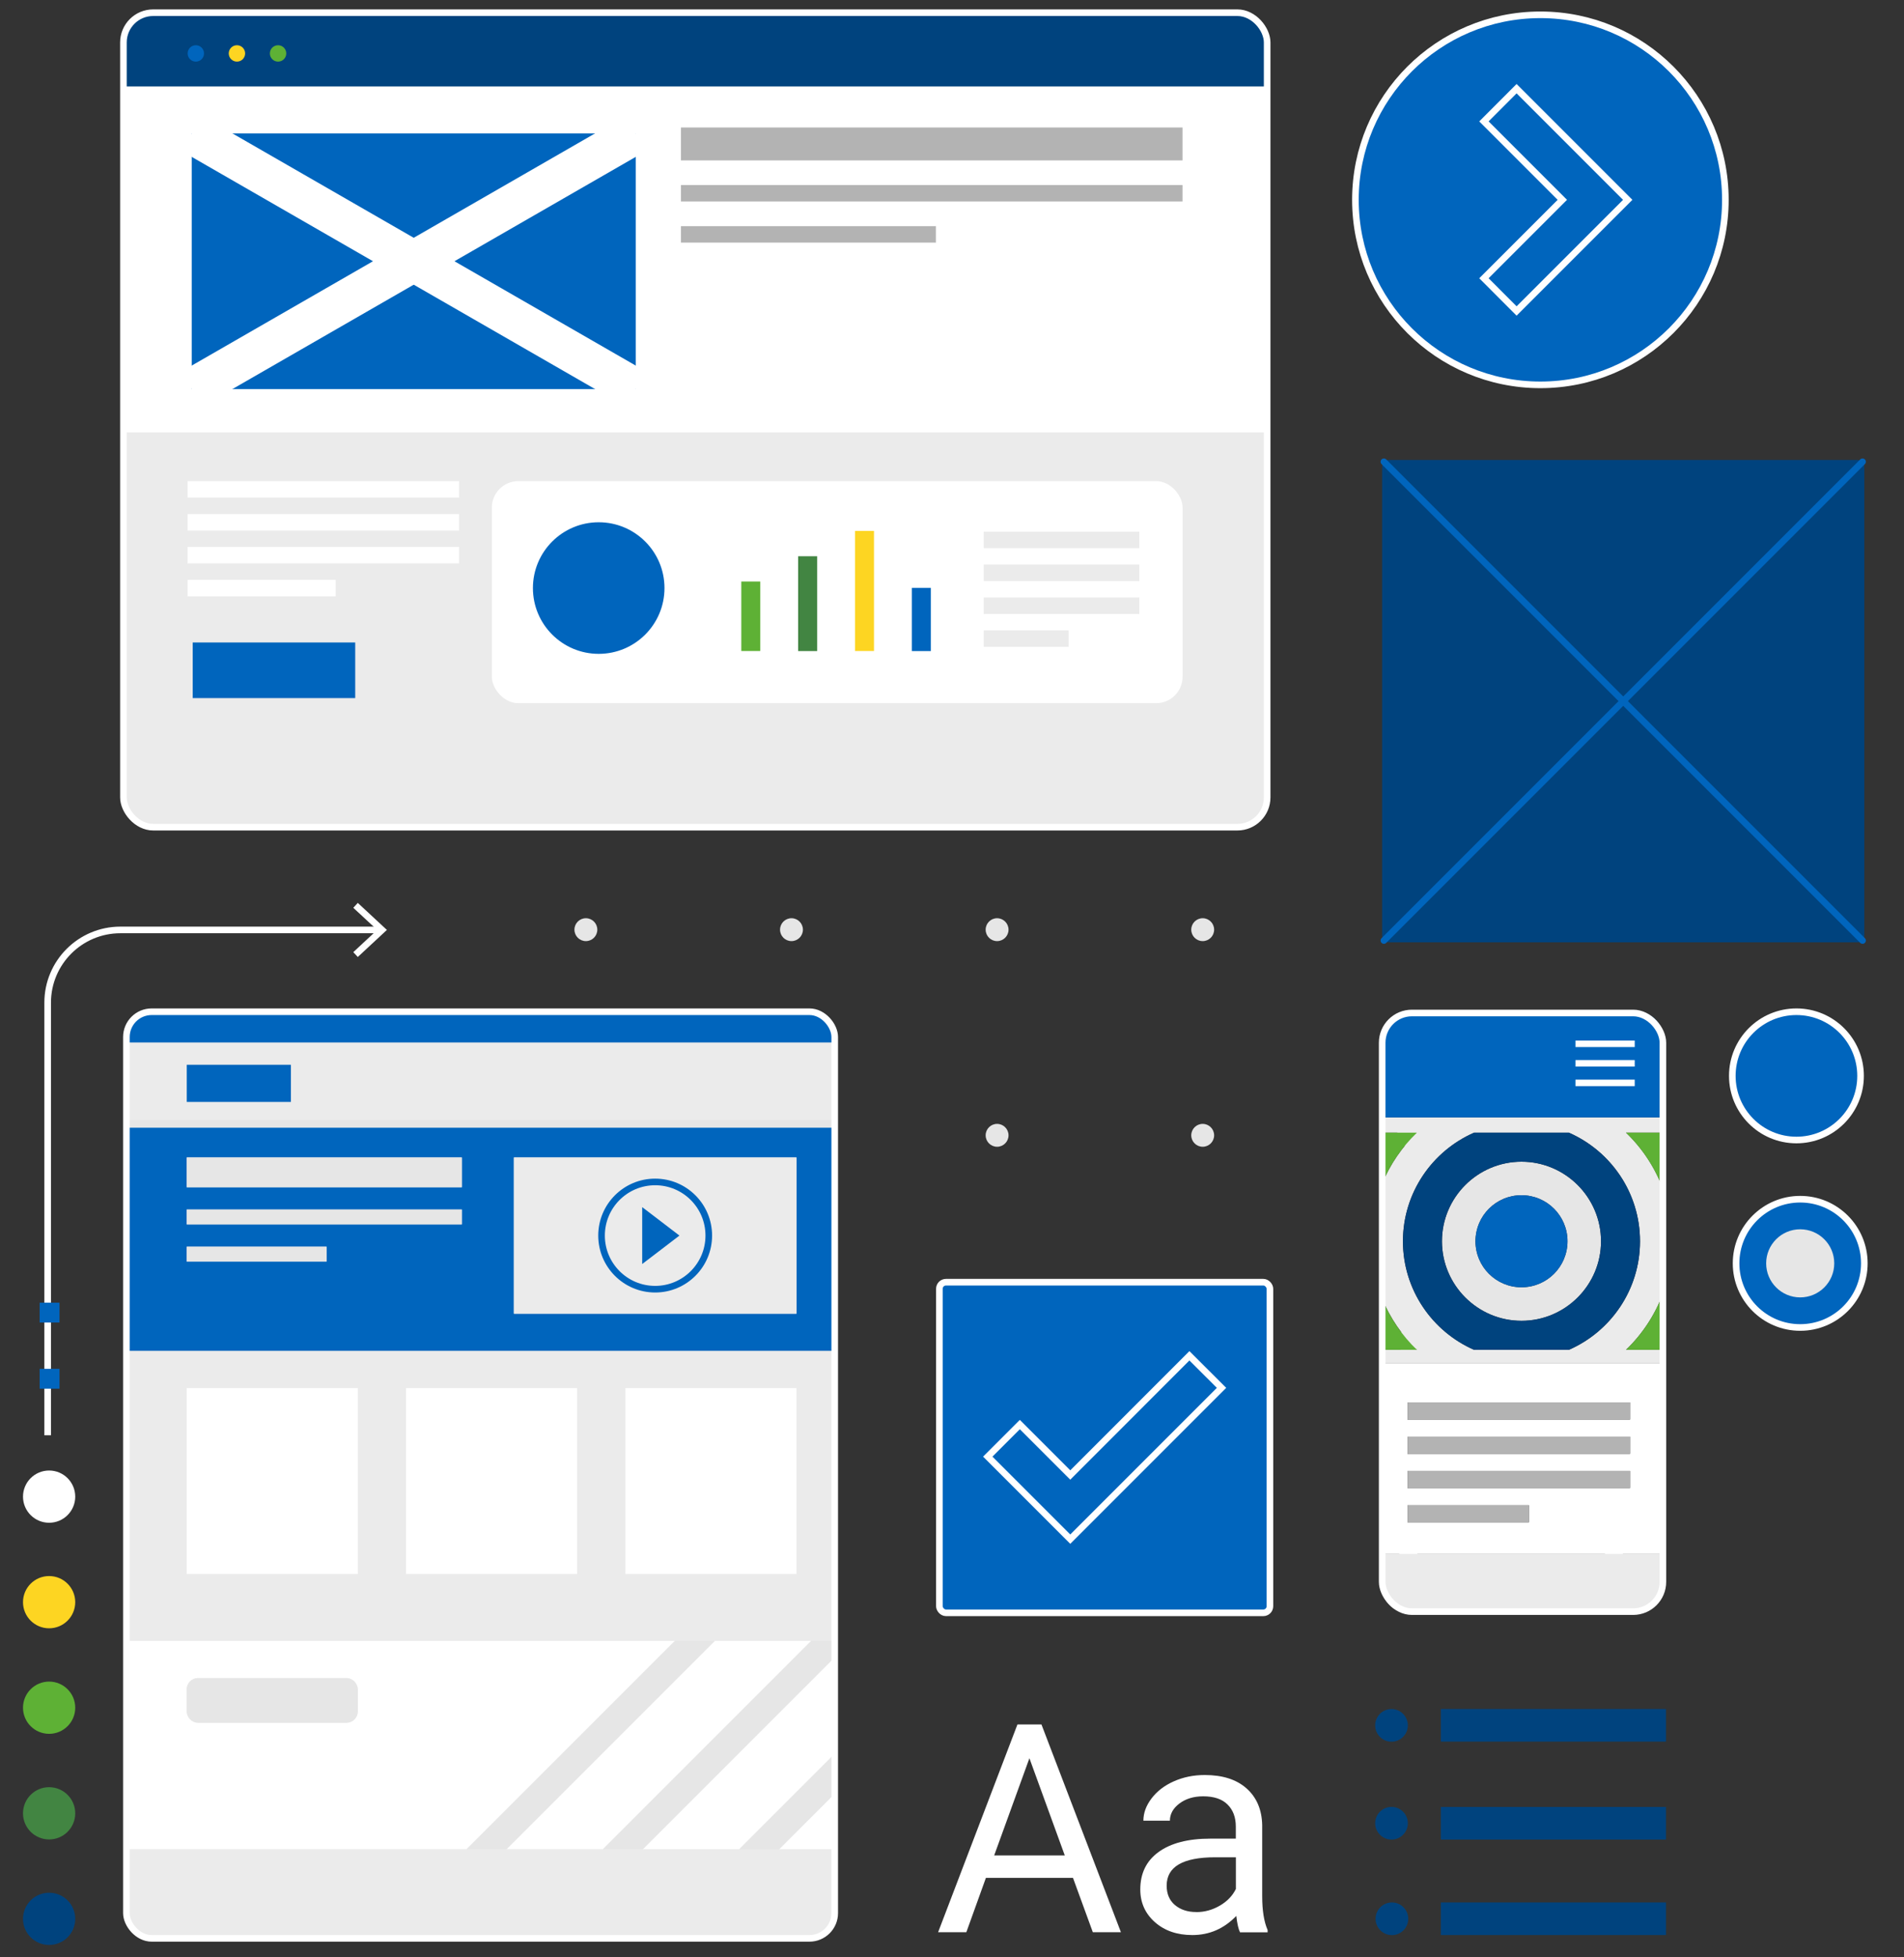<svg viewBox="0 0 288 296" xmlns="http://www.w3.org/2000/svg"><rect x="0" y="0" width="288" height="296" fill="#333333" stroke="none"/><circle cx="7.43" cy="226.33" fill="#fff" r="3.95"/><circle cx="7.43" cy="242.29" fill="#fdd522" r="3.95"/><circle cx="7.43" cy="258.25" fill="#5eb135" r="3.95"/><circle cx="7.43" cy="274.22" fill="#428542" r="3.95"/><circle cx="7.43" cy="290.18" fill="#00437e" r="3.95"/><path d="m7.21 217.05v-65.42c0-6.08 4.93-11 11-11h39.22" fill="none" stroke="#fff" stroke-miterlimit="10"/><path d="m54.12 144.72-.68-.73 3.61-3.36-3.61-3.35.68-.74 4.4 4.09z" fill="#fff"/><g fill="#e6e6e6"><circle cx="244.12" cy="16.19" r="1.73"/><circle cx="244.12" cy="47.29" r="1.73"/><circle cx="244.12" cy="171.69" r="1.73"/><circle cx="244.12" cy="202.79" r="1.73"/><circle cx="244.12" cy="233.89" r="1.73"/><circle cx="213.02" cy="16.19" r="1.73"/><circle cx="213.02" cy="47.29" r="1.73"/><circle cx="213.02" cy="171.69" r="1.73"/><circle cx="213.02" cy="202.79" r="1.73"/><circle cx="213.02" cy="233.89" r="1.73"/><circle cx="181.92" cy="16.19" r="1.73"/><circle cx="181.92" cy="47.29" r="1.73"/><circle cx="181.92" cy="78.39" r="1.73"/><circle cx="181.92" cy="109.49" r="1.73"/><circle cx="181.92" cy="140.59" r="1.73"/><circle cx="181.92" cy="171.69" r="1.73"/><circle cx="181.92" cy="202.79" r="1.73"/><circle cx="181.92" cy="233.89" r="1.73"/><circle cx="150.82" cy="16.19" r="1.73"/><circle cx="150.82" cy="47.29" r="1.73"/><circle cx="150.82" cy="78.39" r="1.73"/><circle cx="150.82" cy="109.49" r="1.73"/><circle cx="150.82" cy="140.59" r="1.73"/><circle cx="150.82" cy="171.69" r="1.73"/><circle cx="150.82" cy="202.79" r="1.73"/><circle cx="150.82" cy="233.89" r="1.73"/><circle cx="119.72" cy="16.19" r="1.73"/><circle cx="119.72" cy="47.29" r="1.73"/><circle cx="119.72" cy="78.39" r="1.73"/><circle cx="119.72" cy="109.49" r="1.73"/><circle cx="119.72" cy="140.59" r="1.73"/><circle cx="119.72" cy="171.69" r="1.73"/><circle cx="119.72" cy="202.79" r="1.73"/><circle cx="119.72" cy="233.89" r="1.73"/><circle cx="88.62" cy="16.19" r="1.73"/><circle cx="88.62" cy="47.29" r="1.73"/><circle cx="88.62" cy="78.39" r="1.73"/><circle cx="88.62" cy="109.49" r="1.73"/><circle cx="88.62" cy="140.59" r="1.73"/><circle cx="88.62" cy="171.69" r="1.73"/><circle cx="88.62" cy="202.79" r="1.73"/><circle cx="88.62" cy="233.89" r="1.73"/><circle cx="57.52" cy="16.19" r="1.73"/><circle cx="57.52" cy="47.29" r="1.73"/><circle cx="57.52" cy="78.39" r="1.73"/><circle cx="57.52" cy="109.49" r="1.73"/><circle cx="57.52" cy="171.69" r="1.73"/><circle cx="57.52" cy="202.79" r="1.73"/><circle cx="57.52" cy="233.89" r="1.73"/></g><rect fill="#ebebeb" height="140.13" rx="4" width="106.94" x="19.22" y="153"/><path d="m28.25 161.02h15.75v5.62h-15.75z" fill="#0065bd"/><path d="m126.17 157.65v-1.23c0-1.89-1.53-3.42-3.42-3.42h-100.11c-1.89 0-3.42 1.53-3.42 3.42v1.23z" fill="#0065bd"/><path d="m19.22 169.42h106.94v1.12h-106.94z" fill="#e6e6e6"/><path d="m19.22 204.28h106.95v-33.74h-106.95zm58.51-29.24h42.74v23.62h-42.74zm-49.49 0h41.61v4.5h-41.6v-4.5zm0 7.87h41.61v2.25h-41.6v-2.25zm21.15 5.62v2.25h-21.14v-2.25h21.15z" fill="#0065bd"/><path d="m120.47 175.04h-42.74v23.62h42.74zm-21.09 20.85c-4.89 0-8.86-3.98-8.86-8.86s3.98-8.86 8.86-8.86 8.86 3.98 8.86 8.86-3.98 8.86-8.86 8.86z" fill="#ebebeb"/><path d="m28.25 175.04h41.61v4.5h-41.61z" fill="#e6e6e6"/><path d="m28.25 182.91h41.61v2.25h-41.61z" fill="#e6e6e6"/><path d="m28.25 188.54h21.15v2.25h-21.15z" fill="#e6e6e6"/><path d="m28.25 209.91h25.87v28.12h-25.87z" fill="#fff"/><path d="m19.22 248.15v31.49h51.37l31.49-31.49zm33.18 12.37h-22.45c-.94 0-1.71-.76-1.71-1.71v-3.33c0-.94.76-1.71 1.71-1.71h22.45c.94 0 1.71.76 1.71 1.71v3.33c0 .94-.76 1.71-1.71 1.71z" fill="#fff"/><path d="m126.17 250.72-28.92 28.92h14.58l14.34-14.34z" fill="#fff"/><path d="m108.12 248.15-31.49 31.49h14.58l31.49-31.49z" fill="#fff"/><path d="m126.17 271.33-8.3 8.31h8.3z" fill="#fff"/><path d="m102.08 248.15-31.49 31.49h6.04l31.49-31.49z" fill="#e6e6e6"/><path d="m126.17 248.15h-3.47l-31.49 31.49h6.04l28.92-28.92z" fill="#e6e6e6"/><path d="m126.17 265.3-14.34 14.34h6.04l8.3-8.31z" fill="#e6e6e6"/><rect fill="#e6e6e6" height="6.75" rx="1.71" width="25.87" x="28.25" y="253.77"/><path d="m94.6 209.91h25.87v28.12h-25.87z" fill="#fff"/><path d="m61.42 209.91h25.87v28.12h-25.87z" fill="#fff"/><circle cx="99.1" cy="186.85" fill="none" r="8.11" stroke="#0065bd" stroke-miterlimit="10"/><path d="m97.14 182.55v4.3 4.3l2.82-2.15 2.81-2.15-2.81-2.15z" fill="#0065bd"/><rect fill="none" height="140.13" rx="3.82" stroke="#fff" stroke-miterlimit="10" width="107.14" x="19.12" y="153"/><path d="m162.29 283.98h-13.16l-2.96 8.22h-4.27l12-31.42h3.63l12.02 31.42h-4.25l-3-8.22zm-11.91-3.39h10.68l-5.35-14.7z" fill="#fff"/><path d="m187.56 292.2c-.23-.46-.42-1.28-.56-2.46-1.86 1.93-4.07 2.89-6.65 2.89-2.3 0-4.19-.65-5.66-1.95s-2.21-2.95-2.21-4.95c0-2.43.92-4.32 2.77-5.66s4.45-2.02 7.8-2.02h3.88v-1.83c0-1.4-.42-2.51-1.25-3.33-.83-.83-2.06-1.24-3.69-1.24-1.42 0-2.62.36-3.58 1.08s-1.45 1.59-1.45 2.61h-4.01c0-1.17.41-2.29 1.24-3.38s1.95-1.95 3.37-2.58 2.97-.95 4.67-.95c2.69 0 4.8.67 6.32 2.02s2.32 3.2 2.37 5.56v10.75c0 2.14.27 3.85.82 5.11v.35h-4.19zm-6.62-3.04c1.25 0 2.44-.32 3.56-.97s1.93-1.49 2.44-2.53v-4.79h-3.13c-4.89 0-7.34 1.43-7.34 4.29 0 1.25.42 2.23 1.25 2.93s1.91 1.06 3.22 1.06z" fill="#fff"/><circle cx="270.76" cy="193.86" fill="#e6e6e6" r="2"/><circle cx="210.48" cy="260.92" fill="#00437e" r="2.47"/><path d="m217.94 258.45h34.06v4.93h-34.06z" fill="#00437e"/><circle cx="210.48" cy="275.72" fill="#00437e" r="2.47"/><path d="m217.94 273.26h34.06v4.93h-34.06z" fill="#00437e"/><circle cx="210.54" cy="290.17" fill="#00437e" r="2.47"/><path d="m217.94 287.7h34.06v4.93h-34.06z" fill="#00437e"/><rect fill="#0065bd" height="50" rx="1" stroke="#fff" stroke-miterlimit="10" width="50" x="142.09" y="193.9"/><path d="m161.89 223.06-7.63-7.63-4.85 4.85 7.63 7.63 4.85 4.85 4.85-4.85 18.03-18.03-4.86-4.85z" fill="#0065bd" stroke="#fff" stroke-miterlimit="10"/><path d="m251.54 168.98h-42.47v2.3h5.26c-2.25 2.16-4.05 4.78-5.26 7.7v17.44c1.21 2.92 3.01 5.54 5.26 7.7h-5.26v1.99h42.47v-37.14zm-14.23 35.15h-14.34c-6.33-2.77-10.76-9.09-10.76-16.42s4.43-13.65 10.76-16.42h14.34c6.33 2.77 10.76 9.09 10.76 16.42s-4.43 13.65-10.76 16.42zm14.23 0h-5.59c2.45-2.36 4.38-5.26 5.59-8.51zm-5.59-32.85h5.59v8.51c-1.21-3.25-3.13-6.15-5.59-8.51z" fill="#ebebeb"/><path d="m230.14 175.68c-6.63 0-12.03 5.4-12.03 12.03s5.4 12.03 12.03 12.03 12.03-5.4 12.03-12.03-5.4-12.03-12.03-12.03zm0 18.99c-3.84 0-6.96-3.11-6.96-6.96s3.11-6.96 6.96-6.96 6.96 3.11 6.96 6.96-3.11 6.96-6.96 6.96z" fill="#e6e6e6"/><path d="m209.06 234.99v4.97c0 2.17 1.76 3.93 3.93 3.93h34.61c2.17 0 3.93-1.76 3.93-3.93v-4.97z" fill="#ebebeb"/><path d="m251.54 156.93c0-2.17-1.76-3.93-3.93-3.93h-34.61c-2.17 0-3.93 1.76-3.93 3.93v12.05h42.47z" fill="#0065bd"/><path d="m238.31 157.36h8.96v.98h-8.96z" fill="#fff"/><path d="m238.31 160.31h8.96v.98h-8.96z" fill="#fff"/><path d="m238.31 163.27h8.96v.98h-8.96z" fill="#fff"/><path d="m230.14 180.75c-3.84 0-6.96 3.11-6.96 6.96s3.11 6.96 6.96 6.96 6.96-3.11 6.96-6.96-3.11-6.96-6.96-6.96z" fill="#0065bd"/><path d="m237.31 171.29h-14.34c-6.33 2.77-10.76 9.09-10.76 16.42s4.43 13.65 10.76 16.42h14.34c6.33-2.77 10.76-9.09 10.76-16.42s-4.43-13.65-10.76-16.42zm-7.17 28.45c-6.63 0-12.03-5.4-12.03-12.03s5.4-12.03 12.03-12.03 12.03 5.4 12.03 12.03-5.4 12.03-12.03 12.03z" fill="#00437e"/><path d="m251.54 204.13v-8.51c-1.21 3.25-3.13 6.15-5.59 8.51z" fill="#5eb135"/><path d="m209.06 171.29v7.7c1.21-2.92 3.01-5.54 5.26-7.7z" fill="#5eb135"/><path d="m245.95 171.29c2.45 2.36 4.38 5.26 5.59 8.51v-8.51z" fill="#5eb135"/><path d="m209.06 196.43v7.7h5.26c-2.25-2.16-4.04-4.78-5.26-7.7z" fill="#5eb135"/><path d="m251.54 206.12h-42.47v28.87h42.47zm-20.28 24.09h-18.36v-2.59h18.36zm15.3-5.18h-33.67v-2.59h33.67zm0-5.18h-33.67v-2.59h33.67zm-33.67-5.18v-2.59h33.67v2.59z" fill="#fff"/><path d="m212.9 212.08h33.67v2.59h-33.67z" fill="#b3b3b3"/><path d="m212.9 217.26h33.67v2.59h-33.67z" fill="#b3b3b3"/><path d="m212.9 222.45h33.67v2.59h-33.67z" fill="#b3b3b3"/><path d="m212.9 227.63h18.36v2.59h-18.36z" fill="#b3b3b3"/><rect fill="none" height="90.53" rx="4.5" stroke="#fff" stroke-miterlimit="10" width="42.46" x="209.07" y="153.19"/><circle cx="271.73" cy="162.7" fill="#0065bd" r="9.7" stroke="#fff" stroke-miterlimit="10"/><circle cx="272.3" cy="191.05" fill="#0065bd" r="9.7" stroke="#fff" stroke-miterlimit="10"/><circle cx="272.3" cy="191.05" fill="#e6e6e6" r="5.15"/><circle cx="233" cy="30.22" fill="#0065bd" r="27.98" stroke="#fff" stroke-miterlimit="10"/><path d="m229.4 47.03-4.94-4.95 11.86-11.86-11.86-11.86 4.94-4.95 16.81 16.81z" fill="none" stroke="#fff" stroke-miterlimit="10"/><rect fill="#ebebeb" height="123.16" rx="4" width="172.92" x="18.71" y="1.93"/><path d="m18.71 13.06h172.6v52.33h-172.6z" fill="#fff"/><path d="m187.85 1.93h-165.36c-2.09 0-3.78 1.69-3.78 3.78v7.36h172.92v-7.37c0-2.09-1.69-3.78-3.78-3.78z" fill="#00437e"/><rect fill="#fff" height="33.58" rx="4" width="104.48" x="74.4" y="72.76"/><path d="m53.72 105.57h-24.57v-8.41h24.58v8.41z" fill="#0065bd"/><path d="m103 19.28h75.87v4.98h-75.87z" fill="#b3b3b3"/><path d="m28.38 72.76h41.05v2.49h-41.05z" fill="#fff"/><path d="m28.38 77.74h41.05v2.49h-41.05z" fill="#fff"/><path d="m28.38 82.71h41.05v2.49h-41.05z" fill="#fff"/><path d="m28.38 87.69h22.39v2.49h-22.39z" fill="#fff"/><path d="m148.8 80.41h23.54v2.49h-23.54z" fill="#ebebeb"/><path d="m148.8 85.38h23.54v2.49h-23.54z" fill="#ebebeb"/><path d="m148.8 90.36h23.54v2.49h-23.54z" fill="#ebebeb"/><path d="m148.8 95.33h12.84v2.49h-12.84z" fill="#ebebeb"/><path d="m103 27.98h75.87v2.49h-75.87z" fill="#b3b3b3"/><path d="m103 34.2h38.56v2.49h-38.56z" fill="#b3b3b3"/><path d="m29 20.18h67.16v38.66h-67.16z" fill="#0065bd"/><path d="m94.86 61.63-67.17-38.66 2.61-5.59 67.17 38.66z" fill="#fff"/><path d="m30.3 61.63-2.61-5.59 67.17-38.66 2.61 5.59z" fill="#fff"/><circle cx="29.62" cy="8.08" fill="#0065bd" r="1.24"/><circle cx="35.84" cy="8.08" fill="#fdd522" r="1.24"/><circle cx="42.06" cy="8.08" fill="#5eb135" r="1.24"/><circle cx="90.56" cy="88.93" fill="#0065bd" r="9.95"/><path d="m112.13 87.94h2.87v10.51h-2.87z" fill="#5eb135"/><path d="m120.73 84.12h2.87v14.34h-2.87z" fill="#428542"/><path d="m129.33 80.29h2.87v18.16h-2.87z" fill="#fdd522"/><path d="m137.93 88.9h2.87v9.56h-2.87z" fill="#0065bd"/><rect fill="none" height="123.17" rx="4.5" stroke="#fff" stroke-miterlimit="10" width="173" x="18.67" y="1.92"/><rect fill="#00437e" height="72.94" rx="1" width="72.94" x="209.06" y="69.56"/><path d="m209.33 142.23 72.4-72.4" fill="none" stroke="#0065bd" stroke-linecap="round" stroke-miterlimit="10"/><path d="m281.73 142.23-72.4-72.4" fill="none" stroke="#0065bd" stroke-linecap="round" stroke-miterlimit="10"/><path d="m6 197h3v3h-3z" fill="#0065bd"/><path d="m6 207h3v3h-3z" fill="#0065bd"/></svg>